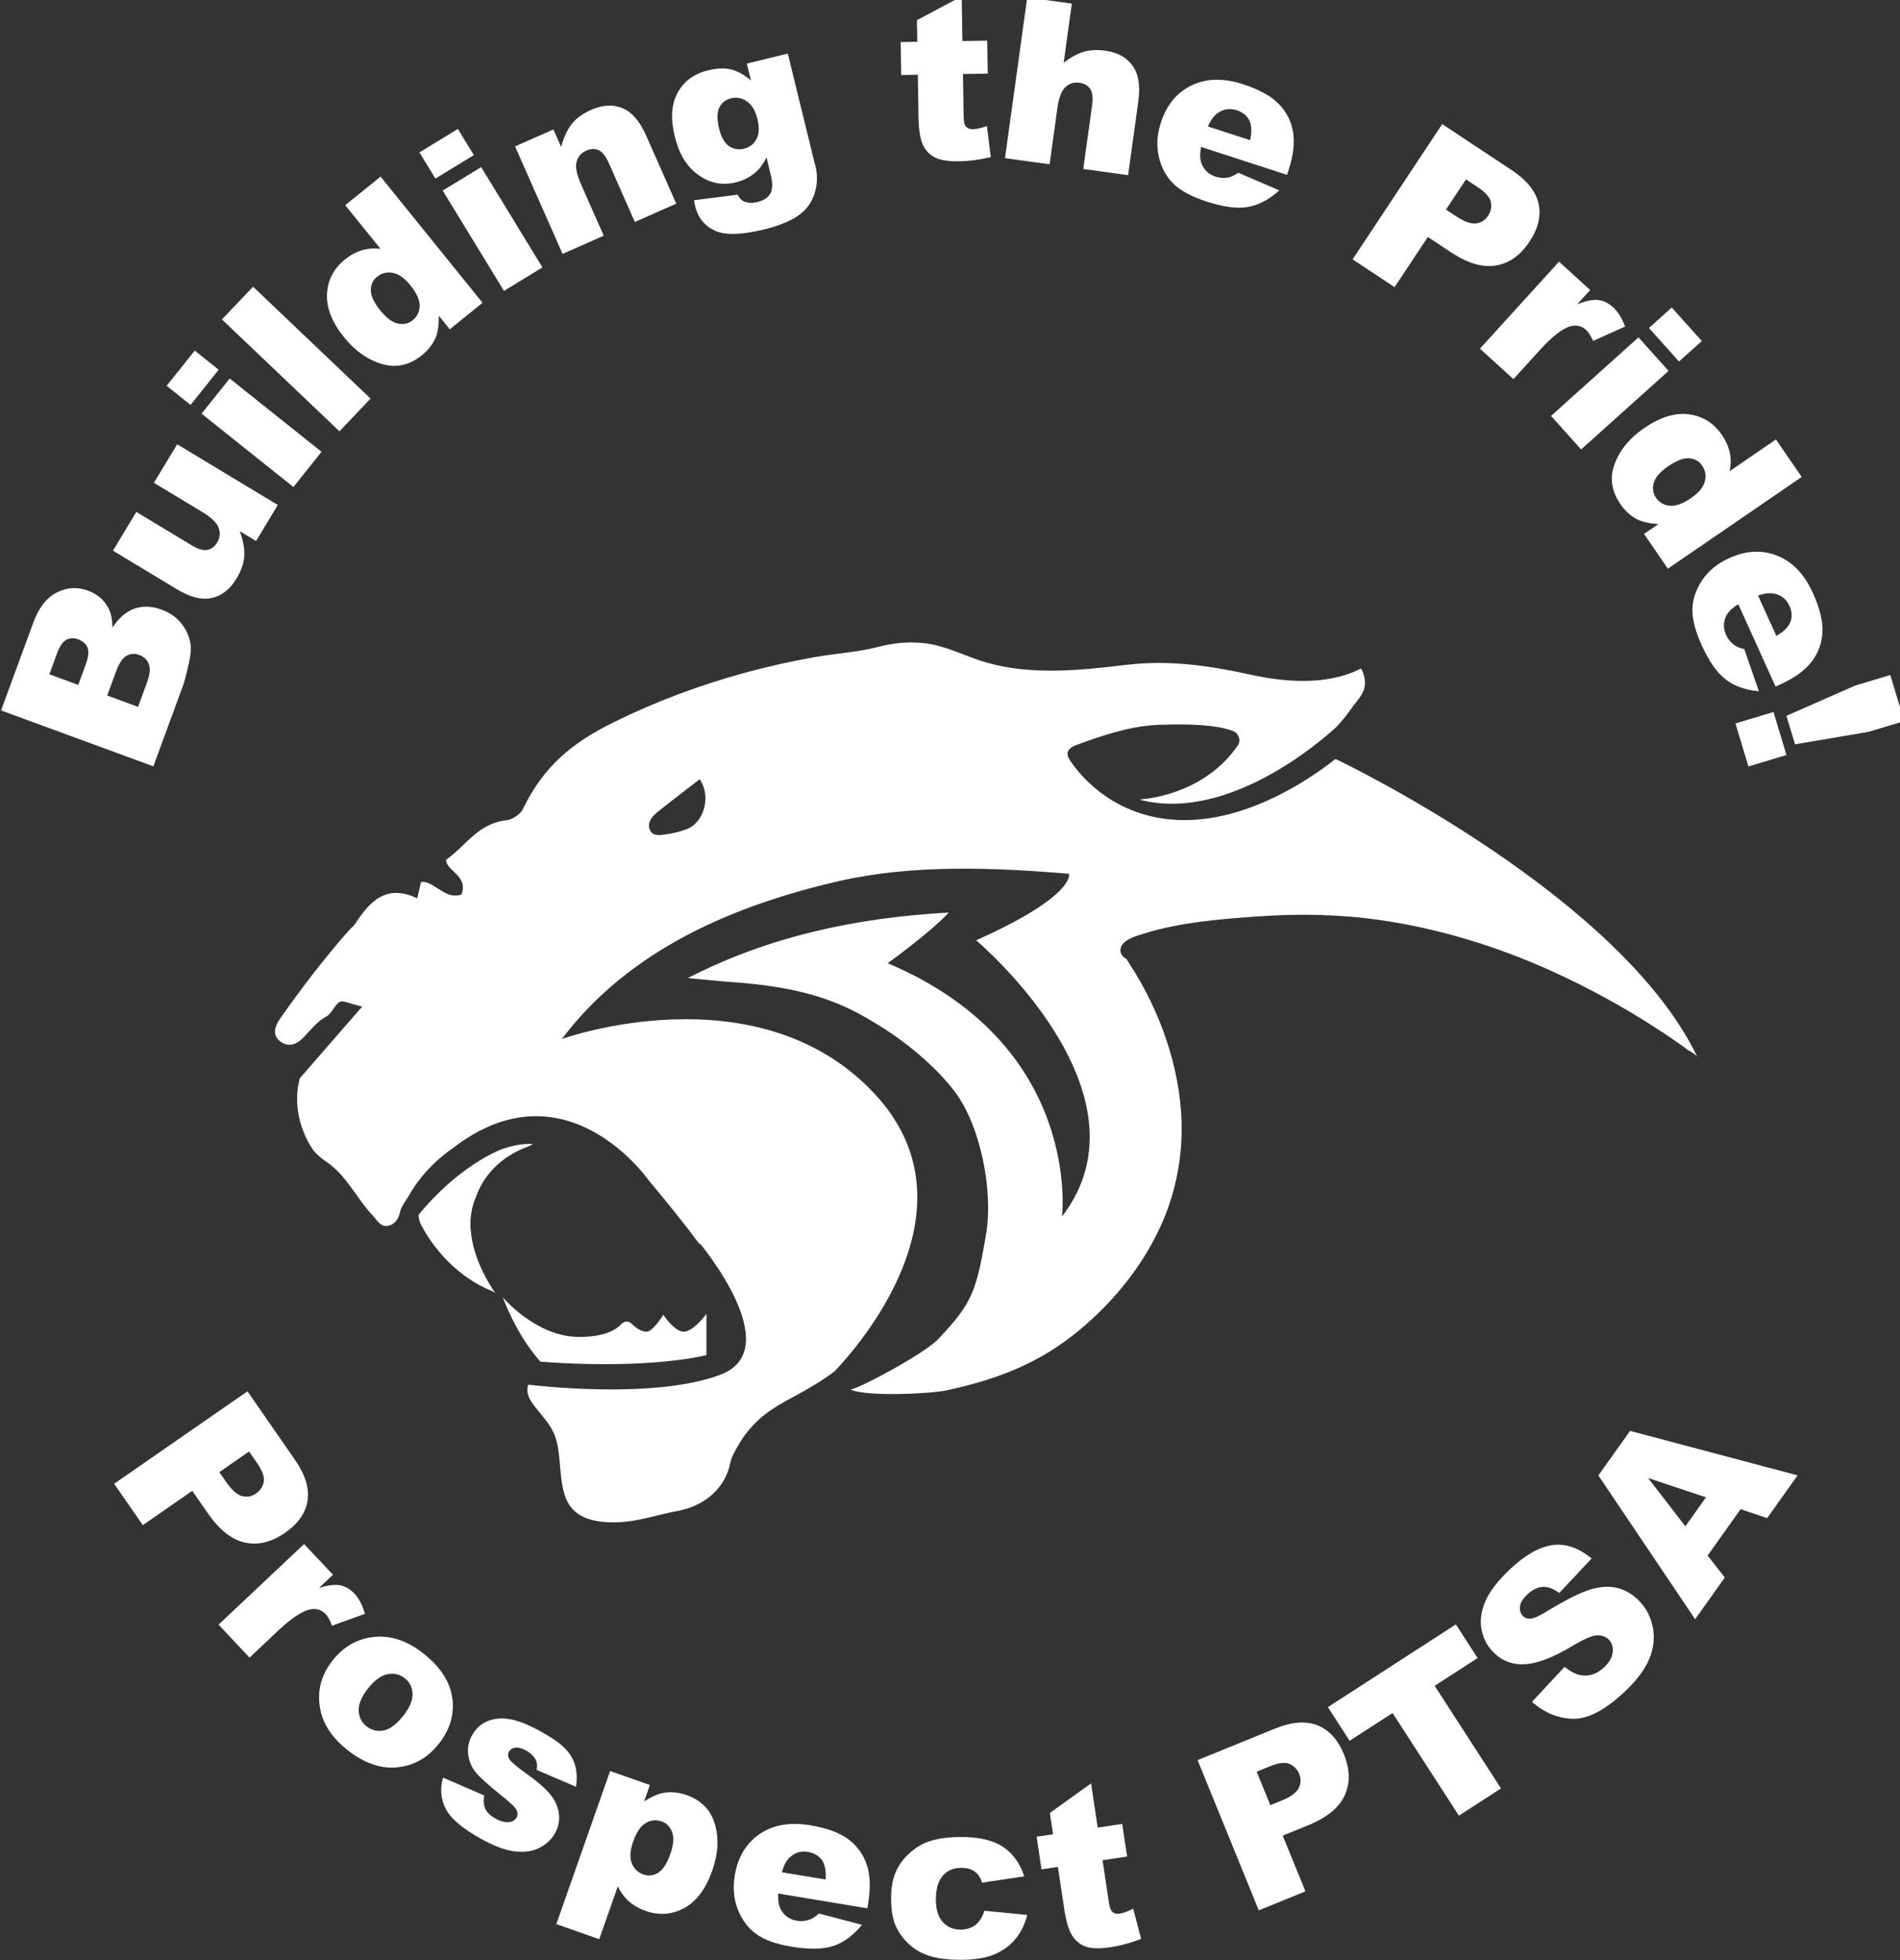 <?xml version="1.0" encoding="UTF-8" standalone="no"?>
<!-- Created with Inkscape (http://www.inkscape.org/) -->

<svg
   xmlns:dc="http://purl.org/dc/elements/1.1/"
   xmlns:cc="http://creativecommons.org/ns#"
   xmlns:rdf="http://www.w3.org/1999/02/22-rdf-syntax-ns#"
   xmlns:svg="http://www.w3.org/2000/svg"
   xmlns="http://www.w3.org/2000/svg"
   xmlns:sodipodi="http://sodipodi.sourceforge.net/DTD/sodipodi-0.dtd"
   xmlns:inkscape="http://www.inkscape.org/namespaces/inkscape"
   width="46.178mm"
   height="47.643mm"
   viewBox="0 0 46.178 47.643"
   version="1.1"
   id="svg1194"
   sodipodi:docname="prospect-ptsa.svg"
   inkscape:version="0.92.4 (5da689c313, 2019-01-14)">
  <rect x="0" y="0" width="46.178" height="47.643" fill="#333333" stroke="none"/>
  <defs
     id="defs1188">
    <clipPath
       id="clipPath1936"
       clipPathUnits="userSpaceOnUse">
      <rect
         y="375.444"
         x="189.971"
         height="144.727"
         width="123.825"
         id="rect1938"
         style="opacity:0.5;fill:#ff0000;stroke:none;stroke-width:1;stroke-linejoin:round" />
    </clipPath>
    <clipPath
       id="clipPath20"
       clipPathUnits="userSpaceOnUse">
      <path
         inkscape:connector-curvature="0"
         id="path18"
         d="M 0,612 H 792 V 0 H 0 Z" />
    </clipPath>
  </defs>
  <sodipodi:namedview
     id="base"
     pagecolor="#ffffff"
     bordercolor="#666666"
     borderopacity="1.0"
     inkscape:pageopacity="0.0"
     inkscape:pageshadow="2"
     inkscape:zoom="0.35"
     inkscape:cx="339.60636"
     inkscape:cy="100.71277"
     inkscape:document-units="mm"
     inkscape:current-layer="layer1"
     showgrid="false"
     inkscape:window-width="1216"
     inkscape:window-height="640"
     inkscape:window-x="3483"
     inkscape:window-y="212"
     inkscape:window-maximized="0"
     fit-margin-top="0"
     fit-margin-left="0"
     fit-margin-right="0"
     fit-margin-bottom="0" />
  <g
     inkscape:label="Layer 1"
     inkscape:groupmode="layer"
     id="layer1"
     transform="translate(-10.582,-29.742)">
    <g
       style="display:inline;opacity:1"
       id="g14"
       transform="matrix(0.099,0,0,-0.099,-5.469,83.808)">
      <g
         clip-path="url(#clipPath20)"
         id="g16"
         style="fill:#ffffff">
        <g
           transform="translate(284.994,263.867)"
           id="g22"
           style="fill:#ffffff">
          <path
             inkscape:connector-curvature="0"
             id="path24"
             style="fill:#ffffff;fill-opacity:1;fill-rule:nonzero;stroke:none"
             d="m 0,0 c -0.693,-0.268 -10.465,-4.21 -20.13,-16.018 0.036,-0.679 0.207,-1.401 0.492,-2.169 1.91,-3.694 7.267,-12.262 17.444,-16.479 0.141,-0.071 0.316,-0.126 0.45,-0.2 0.015,-0.007 0.028,-0.014 0.044,-0.02 v -0.012 c 0.178,-0.1 0.302,-0.231 0.467,-0.338 -1.121,1.561 -5.587,8.247 -6.076,15.704 l -0.065,-0.005 c 10e-4,0.144 0.022,0.269 0.025,0.412 -0.111,2.46 0.235,4.987 1.287,7.432 2.872,8.134 9.755,11.4 12.934,12.496 C 7.251,0.997 7.631,1.19 7.986,1.37 6.877,1.482 4.09,1.519 0,0" />
        </g>
        <g
           transform="translate(285.575,227.611)"
           id="g26"
           style="fill:#ffffff">
          <path
             inkscape:connector-curvature="0"
             id="path28"
             style="fill:#ffffff;fill-opacity:1;fill-rule:nonzero;stroke:none"
             d="m 0,0 c 0,0 3.277,-9.196 9.253,-15.804 23.12,-1.662 36.204,0.574 40.73,1.615 v 10.135 c 0,0 -3.2,-4.374 -5.546,-4.374 -2.347,0 -5.034,4.16 -5.034,4.16 0,0 -2.522,-4.16 -4.14,-4.16 -1.333,0 -2.73,1.056 -3.727,2.02 -0.69,0.667 -1.771,0.577 -2.423,-0.129 C 27.796,-7.965 24.87,-9.772 18.515,-9.708 8.062,-9.601 0,0 0,0" />
        </g>
        <g
           transform="translate(330.723,342.565)"
           id="g30"
           style="fill:#ffffff">
          <path
             inkscape:connector-curvature="0"
             id="path32"
             style="fill:#ffffff;fill-opacity:1;fill-rule:nonzero;stroke:none"
             d="m 0,0 c -1.597,-0.599 -3.293,-1.027 -4.981,-1.257 -1.508,-0.206 -3.482,-0.655 -4.145,1.262 -0.548,1.582 0.568,3.06 1.779,4.047 3.352,2.731 6.814,5.325 10.513,8.192 C 6.076,8.176 4.28,1.604 0,0 m 111.177,-37.123 c -0.771,1.347 -1.579,2.674 -2.441,3.966 -0.233,0.349 -0.584,1.153 -0.958,1.378 -1.241,0.746 -1.699,1.96 -0.972,3.229 0.956,1.672 3.901,2.426 5.55,2.942 8.833,2.762 18.882,3.55 28.074,4.194 10.036,0.704 20.161,0.509 30.124,-0.954 14.446,-2.122 28.517,-6.469 41.808,-12.485 9.033,-4.088 17.762,-8.876 26.072,-14.29 2.445,-1.592 4.859,-3.239 7.213,-4.965 0.581,-0.425 2.153,-1.192 2.478,-1.872 -18.711,39.18 -85.357,71.534 -88.71,73.143 -0.073,0.011 -0.147,0.02 -0.222,0.029 C 155.364,14.104 139.5,2.214 122.25,2.214 c -19.822,0 -28.405,15.087 -28.405,15.087 -0.754,1.295 -0.41,2.523 1.792,3.342 6.445,2.398 12.939,4.522 19.237,4.902 0.336,0.043 0.61,0.045 0.93,0.058 0.203,0.007 0.406,0.018 0.609,0.021 10.355,0.377 15.394,-0.582 17.78,-1.579 1.381,-0.576 1.927,-2.289 1.077,-3.52 C 127.538,9.336 114.721,7.584 111.606,7.32 c -0.098,-0.049 -0.195,-0.082 -0.293,-0.123 21.497,-5.498 44.244,14.271 48.125,17.841 1.272,1.363 2.484,2.795 3.57,4.369 2.021,2.928 5.078,5.044 2.554,10.05 -8.427,-4.351 -18.984,-3.317 -27.162,-1.528 -10.569,2.312 -20.157,3.649 -30.725,2.377 -11.286,-1.358 -23.279,-2.585 -34.354,0.671 -4.393,1.291 -8.519,3.448 -13.026,4.361 -4.276,0.867 -8.964,0.544 -13.168,-0.563 C 42.016,43.43 36.547,43.152 31.31,42.218 25.621,41.203 19.976,39.939 14.399,38.422 3.266,35.391 -7.603,31.348 -17.949,26.231 -28.119,21.202 -35.127,15.529 -40.356,4.683 c -0.434,-0.901 -2.457,-2.352 -3.778,-2.49 -7.145,-0.745 -9.917,-6.183 -14.938,-9.701 -0.009,-2.775 5.495,-3.864 3.778,-8.5 -0.413,-0.221 -0.846,-0.292 -1.288,-0.288 -3.301,-0.243 -5.864,3.71 -8.647,3.331 -0.276,-1.18 -0.547,-2.342 -0.94,-4.024 -7.523,3.615 -11.625,-0.692 -15.205,-6.224 -0.424,-0.655 -1.115,-1.129 -1.64,-1.725 -6.006,-6.835 -11.53,-14.041 -16.751,-21.493 -1.35,-1.927 -2.01,-3.932 -0.256,-5.493 1.857,-1.651 4.045,-1.192 5.873,0.717 1.789,1.871 3.485,4.075 5.695,5.226 1.576,0.82 2.405,3.998 4.062,3.682 0.029,0.026 0.163,-0.012 0.163,-0.012 0.08,-0.022 4.538,-1.269 4.538,-1.269 l -15.302,-17.584 c -2.39,-9.118 2.409,-16.407 3.385,-17.767 0.836,-0.935 1.761,-1.814 2.888,-2.555 5.226,-3.441 7.577,-9.091 11.641,-13.383 1.094,-1.156 1.89,-2.833 3.659,-2.533 1.595,0.27 2.632,1.534 2.999,3.273 0.326,1.547 1.399,2.747 2.166,4.096 2.825,4.964 6.762,8.971 11.264,12.033 2.967,2.282 5.847,3.914 8.633,5.095 0.402,0.19 0.806,0.367 1.222,0.514 14.71,5.566 26.406,-2.172 32.675,-8.094 0.146,-0.134 0.289,-0.271 0.432,-0.409 2.969,-2.878 4.606,-5.229 4.606,-5.229 4.306,-5.135 8.534,-10.338 12.527,-15.723 0.045,0.021 0.174,0.082 0.174,0.082 0,0 21.636,-25.904 4.949,-32.192 -16.34,-6.156 -45.903,-2.578 -47.133,-2.425 -0.613,-1.681 0.045,-3.395 1.457,-5.18 3.686,-4.659 5.284,-5.869 6.01,-11.469 1.085,-8.38 -0.33,-17.192 13.602,-17.157 5.567,0.013 10.393,1.856 15.571,2.796 6.491,1.179 11.801,5.461 13.021,12.096 0.265,1.448 2.495,5.164 3.336,6.291 3.479,4.665 6.698,6.732 11.908,9.527 3.561,1.912 7.077,3.919 10.276,6.356 5.453,5.687 36.078,40.01 9.849,68.142 -28.69,30.775 -76.775,13.464 -76.775,13.464 16.669,22.133 42.556,32.92 68.149,38.788 17.743,4.069 37.866,3.345 56.346,1.764 0,0 1.795,-5.353 -22.798,-16.323 0.009,-0.015 44.48,-37.372 21.08,-67.825 0,0 5.129,41.994 -42.796,62.19 0,0 10.433,7.507 15.015,12.448 -22.387,-1.244 -43.983,-5.737 -64.08,-16.092 l 9.142,-0.864 c 3.323,-0.214 6.629,-0.498 9.899,-0.935 7.901,-1.058 15.547,-2.977 22.744,-6.834 5.796,-3.107 11.222,-6.77 16.074,-11.109 0.201,-0.075 0.315,-0.236 0.458,-0.407 2.643,-2.41 5.157,-4.969 7.339,-7.895 6.266,-8.404 9.312,-24.262 7.599,-34.585 -2.414,-14.547 -3.573,-17.314 -11.785,-26.006 -3.539,-3.745 -20.673,-12.81 -21.608,-12.342 3.743,-1.875 19.751,-1.069 23.534,-0.263 7.138,1.524 13.617,3.471 19.718,6.417 4.382,2.117 8.568,4.747 12.661,8.106 8.879,7.285 16.382,16.58 20.901,27.186 3.237,7.595 4.751,15.831 4.535,24.079 -0.185,7.003 -1.571,13.947 -3.829,20.57 -1.691,4.965 -3.866,9.772 -6.471,14.324" />
        </g>
        <g
           transform="translate(198.188,378.479)"
           id="g34"
           style="fill:#ffffff">
          <path
             inkscape:connector-curvature="0"
             id="path36"
             style="fill:#ffffff;fill-opacity:1;fill-rule:nonzero;stroke:none"
             d="m 0,0 -2.16,-5.891 -7.575,2.78 2.15,5.866 c 0.743,2.022 1.599,3.315 2.567,3.877 0.97,0.561 2.007,0.638 3.112,0.233 C -0.715,6.428 0.082,5.671 0.489,4.596 0.893,3.521 0.733,1.99 0,0 m -15.007,4.526 -1.847,-5.026 -7.086,2.604 1.87,5.101 c 0.642,1.75 1.398,2.866 2.268,3.348 0.874,0.48 1.852,0.521 2.944,0.122 1.172,-0.43 1.937,-1.113 2.299,-2.047 0.363,-0.932 0.213,-2.3 -0.448,-4.102 M 8.916,-0.553 c 0.313,0.852 0.774,2.64 1.391,5.366 0.462,2.05 0.592,3.662 0.384,4.837 -0.326,1.895 -1.1,3.577 -2.313,5.046 -1.219,1.47 -2.794,2.559 -4.732,3.272 -2.382,0.872 -4.592,0.965 -6.63,0.277 -2.037,-0.691 -3.871,-2.26 -5.506,-4.71 0.041,1.992 -0.299,3.643 -1.019,4.947 -1.078,1.958 -2.718,3.342 -4.931,4.155 -2.636,0.967 -5.199,0.813 -7.694,-0.462 -2.491,-1.275 -4.401,-3.713 -5.723,-7.32 l -7.939,-21.627 37.39,-13.726 z" />
        </g>
        <g
           transform="translate(214.127,399.318)"
           id="g38"
           style="fill:#ffffff">
          <path
             inkscape:connector-curvature="0"
             id="path40"
             style="fill:#ffffff;fill-opacity:1;fill-rule:nonzero;stroke:none"
             d="m 0,0 c 2.454,0.542 4.465,2.113 6.036,4.719 1.183,1.954 1.825,3.813 1.939,5.574 0.108,1.764 -0.258,3.799 -1.105,6.111 l 3.998,-2.416 5.334,8.839 -24.701,14.91 -5.715,-9.466 11.887,-7.176 c 2.25,-1.356 3.591,-2.658 4.025,-3.903 0.431,-1.245 0.308,-2.434 -0.376,-3.566 -0.629,-1.04 -1.439,-1.648 -2.435,-1.83 -1.001,-0.181 -2.274,0.197 -3.827,1.133 L -18.525,21.127 -24.267,11.613 -8.54,2.124 C -5.298,0.168 -2.454,-0.541 0,0" />
        </g>
        <g
           transform="translate(234.169,426.556)"
           id="g42"
           style="fill:#ffffff">
          <path
             inkscape:connector-curvature="0"
             id="path44"
             style="fill:#ffffff;fill-opacity:1;fill-rule:nonzero;stroke:none"
             d="M 0,0 6.901,8.645 -15.654,26.642 -22.551,18 Z" />
        </g>
        <g
           transform="translate(215.82,455.352)"
           id="g46"
           style="fill:#ffffff">
          <path
             inkscape:connector-curvature="0"
             id="path48"
             style="fill:#ffffff;fill-opacity:1;fill-rule:nonzero;stroke:none"
             d="M 0,0 -5.882,4.693 -12.783,-3.949 -6.9,-8.645 Z" />
        </g>
        <g
           transform="translate(253.107,448.267)"
           id="g50"
           style="fill:#ffffff">
          <path
             inkscape:connector-curvature="0"
             id="path52"
             style="fill:#ffffff;fill-opacity:1;fill-rule:nonzero;stroke:none"
             d="M 0,0 -28.85,27.464 -36.493,19.436 -7.644,-8.029 Z" />
        </g>
        <g
           transform="translate(254.669,478.147)"
           id="g54"
           style="fill:#ffffff">
          <path
             inkscape:connector-curvature="0"
             id="path56"
             style="fill:#ffffff;fill-opacity:1;fill-rule:nonzero;stroke:none"
             d="M 0,0 C 1.141,0.921 2.437,1.252 3.885,0.989 5.33,0.725 6.766,-0.288 8.188,-2.049 9.759,-3.992 10.523,-5.692 10.487,-7.141 10.446,-8.592 9.881,-9.763 8.78,-10.65 7.752,-11.481 6.548,-11.753 5.157,-11.463 3.772,-11.176 2.341,-10.114 0.86,-8.282 -0.72,-6.324 -1.508,-4.657 -1.504,-3.278 -1.499,-1.902 -1.001,-0.808 0,0 m 1.236,-21.392 c 3.492,-1.023 6.765,-0.298 9.822,2.172 1.521,1.229 2.64,2.669 3.355,4.32 0.535,1.243 0.793,3.025 0.784,5.345 l 2.681,-3.319 8.051,6.507 L 0.896,24.616 -7.789,17.597 0.888,6.863 C -0.688,7.08 -2.205,6.974 -3.659,6.543 -5.117,6.111 -6.512,5.354 -7.853,4.274 c -2.748,-2.22 -4.215,-5.037 -4.405,-8.449 -0.185,-3.412 1.223,-6.978 4.225,-10.698 2.689,-3.324 5.778,-5.498 9.269,-6.519" />
        </g>
        <g
           transform="translate(285.859,474.707)"
           id="g58"
           style="fill:#ffffff">
          <path
             inkscape:connector-curvature="0"
             id="path60"
             style="fill:#ffffff;fill-opacity:1;fill-rule:nonzero;stroke:none"
             d="M 0,0 9.438,5.765 -5.602,30.39 -15.043,24.625 Z" />
        </g>
        <g
           transform="translate(278.456,508.041)"
           id="g62"
           style="fill:#ffffff">
          <path
             inkscape:connector-curvature="0"
             id="path64"
             style="fill:#ffffff;fill-opacity:1;fill-rule:nonzero;stroke:none"
             d="m 0,0 -3.922,6.423 -9.436,-5.762 3.92,-6.423 z" />
        </g>
        <g
           transform="translate(310.353,488.256)"
           id="g66"
           style="fill:#ffffff">
          <path
             inkscape:connector-curvature="0"
             id="path68"
             style="fill:#ffffff;fill-opacity:1;fill-rule:nonzero;stroke:none"
             d="m 0,0 -5.602,12.675 c -1.059,2.402 -1.418,4.234 -1.064,5.499 0.354,1.266 1.142,2.169 2.368,2.71 1.11,0.491 2.124,0.528 3.039,0.111 0.919,-0.416 1.743,-1.453 2.477,-3.108 L 7.63,3.374 17.796,7.866 10.379,24.641 c -1.535,3.477 -3.465,5.701 -5.783,6.665 -2.319,0.967 -4.877,0.831 -7.675,-0.407 -2.074,-0.915 -3.664,-2.07 -4.769,-3.46 -1.109,-1.39 -1.979,-3.276 -2.613,-5.653 l -1.897,4.299 -9.418,-4.164 11.664,-26.39 z" />
        </g>
        <g
           transform="translate(338.709,519.696)"
           id="g70"
           style="fill:#ffffff">
          <path
             inkscape:connector-curvature="0"
             id="path72"
             style="fill:#ffffff;fill-opacity:1;fill-rule:nonzero;stroke:none"
             d="M 0,0 C 0.575,1.193 1.549,1.958 2.921,2.296 4.293,2.631 5.588,2.375 6.802,1.526 8.02,0.675 8.876,-0.77 9.374,-2.81 9.877,-4.852 9.795,-6.489 9.139,-7.721 8.478,-8.955 7.481,-9.736 6.146,-10.064 4.737,-10.408 3.482,-10.198 2.382,-9.433 1.282,-8.667 0.48,-7.272 -0.014,-5.249 -0.579,-2.943 -0.57,-1.196 0,0 m -6.217,-15.664 c 3.107,-2.708 6.529,-3.604 10.279,-2.685 1.916,0.469 3.595,1.345 5.036,2.631 0.915,0.822 1.748,1.986 2.5,3.494 l 1.041,-4.25 c 0.503,-2.058 0.47,-3.593 -0.091,-4.608 -0.562,-1.014 -1.616,-1.711 -3.165,-2.092 -1.195,-0.292 -2.26,-0.262 -3.184,0.089 -0.634,0.235 -1.204,0.806 -1.702,1.709 l -10.719,-1.365 c 0.114,-0.607 0.213,-1.087 0.299,-1.438 0.694,-2.832 2.296,-4.836 4.814,-6.011 2.513,-1.173 6.588,-1.071 12.217,0.308 2.463,0.602 4.596,1.358 6.399,2.264 1.798,0.908 3.201,2.006 4.197,3.294 1.001,1.291 1.681,2.822 2.038,4.596 0.358,1.778 0.321,3.544 -0.108,5.303 l -0.331,1.234 -6.48,26.47 L 6.766,10.816 7.78,6.672 C 6.132,8.078 4.506,8.977 2.912,9.369 1.313,9.761 -0.575,9.69 -2.758,9.156 -6.172,8.321 -8.653,6.5 -10.202,3.697 c -1.553,-2.805 -1.793,-6.389 -0.725,-10.752 0.934,-3.818 2.505,-6.686 4.71,-8.609" />
        </g>
        <g
           transform="translate(383.376,527.705)"
           id="g74"
           style="fill:#ffffff">
          <path
             inkscape:connector-curvature="0"
             id="path76"
             style="fill:#ffffff;fill-opacity:1;fill-rule:nonzero;stroke:none"
             d="m 0,0 4.076,0.065 0.162,-10.148 c 0.05,-3.219 0.404,-5.542 1.051,-6.971 0.648,-1.428 1.631,-2.484 2.943,-3.167 1.319,-0.684 3.352,-1.006 6.105,-0.96 2.373,0.038 4.925,0.378 7.645,1.021 l -0.936,7.619 c -1.459,-0.494 -2.598,-0.748 -3.412,-0.761 -0.906,-0.013 -1.545,0.283 -1.916,0.892 -0.244,0.392 -0.376,1.204 -0.394,2.434 L 15.156,0.245 21.245,0.344 21.113,8.438 15.025,8.341 14.849,19.315 3.858,13.458 3.944,8.16 -0.131,8.094 Z" />
        </g>
        <g
           transform="translate(421.706,519.506)"
           id="g78"
           style="fill:#ffffff">
          <path
             inkscape:connector-curvature="0"
             id="path80"
             style="fill:#ffffff;fill-opacity:1;fill-rule:nonzero;stroke:none"
             d="M 0,0 C 0.362,2.602 1.023,4.347 1.987,5.237 2.952,6.129 4.098,6.482 5.425,6.299 6.629,6.131 7.508,5.631 8.069,4.793 8.631,3.958 8.789,2.643 8.54,0.849 L 6.366,-14.869 17.37,-16.392 19.884,1.775 c 0.52,3.749 0.05,6.65 -1.413,8.699 -1.463,2.049 -3.686,3.278 -6.661,3.691 C 9.799,14.443 8.011,14.353 6.448,13.891 4.886,13.431 3.251,12.532 1.549,11.196 L 3.56,25.73 -7.395,27.245 -12.852,-12.21 -1.897,-13.725 Z" />
        </g>
        <g
           transform="translate(461.084,518.374)"
           id="g82"
           style="fill:#ffffff">
          <path
             inkscape:connector-curvature="0"
             id="path84"
             style="fill:#ffffff;fill-opacity:1;fill-rule:nonzero;stroke:none"
             d="M 0,0 C 1.431,1 2.984,1.231 4.655,0.688 6.1,0.22 7.123,-0.6 7.726,-1.766 8.327,-2.932 8.404,-4.567 7.951,-6.666 L -2.414,-3.301 C -1.707,-1.721 -0.906,-0.621 0,0 m -10.846,-17.402 c 1.748,-1.703 4.443,-3.143 8.079,-4.325 4.184,-1.358 7.594,-1.802 10.22,-1.334 2.631,0.472 5.186,1.828 7.662,4.069 l -10.048,4.32 c -0.923,-0.613 -1.725,-0.992 -2.4,-1.134 -1.096,-0.215 -2.164,-0.154 -3.197,0.181 -1.635,0.532 -2.771,1.556 -3.401,3.075 -0.453,1.062 -0.503,2.467 -0.144,4.218 l 21.088,-6.847 0.384,1.189 c 1.178,3.618 1.536,6.747 1.079,9.391 C 18.018,-1.957 16.85,0.328 14.961,2.255 13.073,4.182 10.166,5.785 6.235,7.06 1.395,8.631 -2.83,8.536 -6.439,6.776 -10.049,5.015 -12.548,1.99 -13.942,-2.3 c -0.979,-3.016 -1.146,-5.86 -0.498,-8.536 0.642,-2.677 1.842,-4.866 3.594,-6.566" />
        </g>
        <g
           transform="translate(522.025,502.077)"
           id="g86"
           style="fill:#ffffff">
          <path
             inkscape:connector-curvature="0"
             id="path88"
             style="fill:#ffffff;fill-opacity:1;fill-rule:nonzero;stroke:none"
             d="m 0,0 2.921,-1.936 c 1.915,-1.27 2.984,-2.5 3.197,-3.684 0.213,-1.184 -0.023,-2.297 -0.711,-3.339 -0.711,-1.073 -1.694,-1.687 -2.953,-1.843 -1.254,-0.159 -2.871,0.419 -4.85,1.73 l -2.512,1.666 z m -9.364,-14.133 5.615,-3.722 c 4.139,-2.742 7.838,-3.835 11.107,-3.283 3.265,0.55 6.009,2.502 8.229,5.855 2.164,3.262 2.902,6.389 2.223,9.38 -0.679,2.993 -2.875,5.719 -6.589,8.181 l -17.058,11.3 -21.998,-33.206 10.306,-6.826 z" />
        </g>
        <g
           transform="translate(533.677,453.051)"
           id="g90"
           style="fill:#ffffff">
          <path
             inkscape:connector-curvature="0"
             id="path92"
             style="fill:#ffffff;fill-opacity:1;fill-rule:nonzero;stroke:none"
             d="m 0,0 6.507,7.157 c 3.106,3.419 5.647,5.368 7.626,5.846 1.389,0.349 2.626,0.036 3.699,-0.938 0.562,-0.511 1.142,-1.408 1.744,-2.687 l 7.829,3.53 c -0.752,2.053 -1.729,3.629 -2.934,4.725 -1.155,1.048 -2.382,1.641 -3.682,1.786 -1.304,0.143 -3.011,-0.208 -5.126,-1.052 l 3.179,3.498 -7.657,6.962 L -8.224,7.474 Z" />
        </g>
        <g
           transform="translate(550.291,435.785)"
           id="g94"
           style="fill:#ffffff">
          <path
             inkscape:connector-curvature="0"
             id="path96"
             style="fill:#ffffff;fill-opacity:1;fill-rule:nonzero;stroke:none"
             d="M 0,0 21.469,19.279 14.078,27.507 -7.391,8.228 Z" />
        </g>
        <g
           transform="translate(579.924,462.4)"
           id="g98"
           style="fill:#ffffff">
          <path
             inkscape:connector-curvature="0"
             id="path100"
             style="fill:#ffffff;fill-opacity:1;fill-rule:nonzero;stroke:none"
             d="m 0,0 -7.386,8.226 -5.601,-5.029 7.39,-8.226 z" />
        </g>
        <g
           transform="translate(579.974,431.854)"
           id="g102"
           style="fill:#ffffff">
          <path
             inkscape:connector-curvature="0"
             id="path104"
             style="fill:#ffffff;fill-opacity:1;fill-rule:nonzero;stroke:none"
             d="M 0,0 C 0.829,-1.209 1.056,-2.525 0.68,-3.947 0.304,-5.369 -0.819,-6.72 -2.685,-8 c -2.065,-1.415 -3.817,-2.044 -5.262,-1.892 -1.44,0.151 -2.563,0.81 -3.36,1.976 -0.752,1.092 -0.923,2.314 -0.53,3.675 0.399,1.359 1.567,2.703 3.51,4.035 2.078,1.424 3.804,2.078 5.176,1.967 C -1.779,1.648 -0.729,1.062 0,0 m -14.196,9.176 c -3.528,-2.418 -5.937,-5.325 -7.232,-8.726 -1.29,-3.4 -0.824,-6.722 1.4,-9.964 1.104,-1.612 2.45,-2.841 4.039,-3.686 1.2,-0.627 2.957,-1.026 5.271,-1.198 l -3.518,-2.411 5.85,-8.538 L 24.467,-2.826 18.154,6.385 6.771,-1.42 c 0.338,1.553 0.352,3.07 0.036,4.558 -0.313,1.485 -0.96,2.937 -1.93,4.356 -2.001,2.914 -4.691,4.599 -8.078,5.054 -3.388,0.457 -7.055,-0.668 -10.995,-3.372" />
        </g>
        <g
           transform="translate(601.688,393.468)"
           id="g106"
           style="fill:#ffffff">
          <path
             inkscape:connector-curvature="0"
             id="path108"
             style="fill:#ffffff;fill-opacity:1;fill-rule:nonzero;stroke:none"
             d="m 0,0 c -0.458,-1.229 -1.617,-2.387 -3.474,-3.464 l -4.492,9.925 c 1.644,0.544 2.998,0.691 4.067,0.437 1.703,-0.38 2.92,-1.372 3.645,-2.972 C 0.371,2.54 0.457,1.231 0,0 m -3.229,16.225 c -3.732,1.481 -7.653,1.293 -11.76,-0.569 -2.889,-1.306 -5.104,-3.099 -6.648,-5.377 -1.544,-2.28 -2.354,-4.639 -2.431,-7.082 -0.078,-2.441 0.67,-5.403 2.246,-8.883 1.815,-4.012 3.781,-6.828 5.9,-8.454 2.114,-1.626 4.841,-2.601 8.169,-2.925 l -3.577,10.34 c -1.078,0.27 -1.898,0.605 -2.454,1.008 -0.902,0.668 -1.571,1.494 -2.02,2.486 -0.711,1.566 -0.716,3.095 -0.018,4.585 0.479,1.05 1.485,2.033 3.02,2.948 l 9.143,-20.199 1.137,0.514 c 3.463,1.569 6.022,3.412 7.666,5.529 1.648,2.117 2.549,4.522 2.699,7.216 0.153,2.695 -0.621,5.921 -2.323,9.684 -2.102,4.637 -5.018,7.696 -8.749,9.179" />
        </g>
        <g
           transform="translate(626.194,380.406)"
           id="g110"
           style="fill:#ffffff">
          <path
             inkscape:connector-curvature="0"
             id="path112"
             style="fill:#ffffff;fill-opacity:1;fill-rule:nonzero;stroke:none"
             d="m 0,0 -8.69,-2.622 -16.809,-7.399 2.11,-6.996 18.114,3.081 8.689,2.62 z" />
        </g>
        <g
           transform="translate(588.179,368.51)"
           id="g114"
           style="fill:#ffffff">
          <path
             inkscape:connector-curvature="0"
             id="path116"
             style="fill:#ffffff;fill-opacity:1;fill-rule:nonzero;stroke:none"
             d="m 0,0 3.188,-10.56 9.337,2.817 -3.187,10.56 z" />
        </g>
        <g
           transform="translate(217.691,182.237)"
           id="g118"
           style="fill:#ffffff">
          <path
             inkscape:connector-curvature="0"
             id="path120"
             style="fill:#ffffff;fill-opacity:1;fill-rule:nonzero;stroke:none"
             d="M 0,0 -1.722,2.477 5.583,7.54 7.58,4.659 C 8.889,2.771 9.423,1.236 9.183,0.055 8.943,-1.128 8.309,-2.074 7.285,-2.785 6.226,-3.519 5.085,-3.723 3.862,-3.405 2.64,-3.084 1.349,-1.952 0,0 m 14.399,-12.43 c 3.215,2.228 5.063,4.859 5.543,7.888 0.476,3.034 -0.557,6.381 -3.092,10.039 L 5.193,22.311 -27.541,-0.381 l 7.041,-10.156 12.149,8.418 3.835,-5.538 c 2.831,-4.075 5.865,-6.467 9.103,-7.164 3.237,-0.698 6.507,0.099 9.812,2.391" />
        </g>
        <g
           transform="translate(243.638,147.012)"
           id="g122"
           style="fill:#ffffff">
          <path
             inkscape:connector-curvature="0"
             id="path124"
             style="fill:#ffffff;fill-opacity:1;fill-rule:nonzero;stroke:none"
             d="M 0,0 8.083,2.912 C 7.494,5.018 6.639,6.666 5.521,7.853 4.451,8.984 3.274,9.673 1.988,9.917 0.702,10.161 -1.027,9.944 -3.201,9.265 l 3.441,3.242 -7.095,7.535 -21.002,-19.788 7.616,-8.088 7.042,6.634 C -9.84,1.965 -7.154,3.713 -5.144,4.035 -3.727,4.274 -2.521,3.867 -1.53,2.813 -1.005,2.26 -0.498,1.322 0,0" />
        </g>
        <g
           transform="translate(261.162,124.928)"
           id="g126"
           style="fill:#ffffff">
          <path
             inkscape:connector-curvature="0"
             id="path128"
             style="fill:#ffffff;fill-opacity:1;fill-rule:nonzero;stroke:none"
             d="m 0,0 c -1.661,-2.102 -3.27,-3.315 -4.827,-3.632 -1.553,-0.317 -2.957,0.018 -4.206,1.005 -1.241,0.974 -1.884,2.269 -1.939,3.881 -0.054,1.612 0.716,3.428 2.31,5.447 1.571,1.988 3.151,3.148 4.745,3.469 1.595,0.321 3.025,-0.014 4.289,-1.014 C 1.567,8.214 2.192,6.941 2.242,5.343 2.296,3.744 1.549,1.965 0,0 m 4.959,15.229 c -3.967,3.132 -8.002,4.496 -12.1,4.097 -4.098,-0.398 -7.512,-2.323 -10.238,-5.778 -2.93,-3.708 -3.922,-7.797 -2.971,-12.263 0.788,-3.622 3.002,-6.869 6.643,-9.744 4.08,-3.22 8.151,-4.633 12.218,-4.229 4.066,0.398 7.475,2.34 10.224,5.828 2.451,3.096 3.578,6.438 3.388,10.029 -0.24,4.461 -2.632,8.477 -7.164,12.06" />
        </g>
        <g
           transform="translate(297.275,105.523)"
           id="g130"
           style="fill:#ffffff">
          <path
             inkscape:connector-curvature="0"
             id="path132"
             style="fill:#ffffff;fill-opacity:1;fill-rule:nonzero;stroke:none"
             d="m 0,0 c -1.209,1.518 -3.328,3.342 -6.344,5.484 -1.988,1.422 -3.211,2.468 -3.673,3.138 -0.457,0.666 -0.515,1.309 -0.176,1.925 0.303,0.552 0.815,0.888 1.526,1 0.716,0.113 1.621,-0.131 2.713,-0.737 1.082,-0.594 1.86,-1.355 2.341,-2.283 0.343,-0.684 0.416,-1.499 0.208,-2.441 L 6.276,1.93 c 0.277,2.001 0.2,3.749 -0.226,5.243 -0.426,1.499 -1.232,2.871 -2.413,4.125 -1.183,1.25 -3.28,2.704 -6.295,4.365 -2.858,1.576 -5.293,2.532 -7.322,2.876 -2.024,0.34 -3.854,0.177 -5.484,-0.498 -1.63,-0.67 -2.902,-1.839 -3.822,-3.501 -0.838,-1.521 -1.137,-3.124 -0.897,-4.804 0.241,-1.684 0.879,-3.138 1.916,-4.356 1.033,-1.223 3.066,-3.052 6.109,-5.493 2.033,-1.635 3.237,-2.735 3.613,-3.292 0.521,-0.779 0.589,-1.522 0.204,-2.219 -0.34,-0.616 -0.901,-0.978 -1.684,-1.082 -1.019,-0.163 -2.178,0.113 -3.478,0.833 -1.191,0.656 -2.006,1.427 -2.45,2.31 -0.443,0.887 -0.548,2.01 -0.317,3.369 l -10.112,4.392 c -0.778,-2.73 -0.556,-5.294 0.68,-7.694 1.231,-2.395 4.156,-4.863 8.771,-7.408 3.269,-1.802 6.077,-2.817 8.422,-3.047 2.346,-0.227 4.338,0.103 5.978,1.001 1.639,0.891 2.862,2.069 3.668,3.527 0.792,1.44 1.104,2.993 0.937,4.654 C 1.906,-3.102 1.214,-1.513 0,0" />
        </g>
        <g
           transform="translate(326.714,91.011)"
           id="g134"
           style="fill:#ffffff">
          <path
             inkscape:connector-curvature="0"
             id="path136"
             style="fill:#ffffff;fill-opacity:1;fill-rule:nonzero;stroke:none"
             d="m 0,0 c -0.842,-2.396 -1.848,-3.944 -3.016,-4.66 -1.172,-0.711 -2.364,-0.851 -3.577,-0.426 -1.386,0.485 -2.345,1.409 -2.889,2.772 -0.539,1.358 -0.43,3.115 0.326,5.271 0.824,2.341 1.861,3.876 3.12,4.605 1.254,0.729 2.545,0.861 3.881,0.394 C -0.929,7.521 -0.068,6.639 0.426,5.307 0.915,3.971 0.774,2.2 0,0 m 3.944,14.422 c -1.842,0.648 -3.668,0.838 -5.47,0.571 -1.34,-0.204 -2.98,-0.915 -4.927,-2.129 l 1.418,4.022 -9.768,3.432 -13.205,-37.58 10.538,-3.7 4.565,12.996 c 0.665,-1.444 1.561,-2.671 2.694,-3.681 1.132,-1.014 2.499,-1.802 4.107,-2.369 3.315,-1.163 6.48,-0.932 9.487,0.689 3.007,1.621 5.306,4.696 6.896,9.224 1.44,4.103 1.658,7.893 0.643,11.379 -1.01,3.483 -3.337,5.865 -6.978,7.146" />
        </g>
        <g
           transform="translate(354.078,86.474)"
           id="g138"
           style="fill:#ffffff">
          <path
             inkscape:connector-curvature="0"
             id="path140"
             style="fill:#ffffff;fill-opacity:1;fill-rule:nonzero;stroke:none"
             d="M 0,0 C 0.457,1.666 1.092,2.875 1.893,3.622 3.156,4.827 4.655,5.284 6.39,4.999 7.893,4.75 9.025,4.093 9.795,3.029 10.564,1.965 10.882,0.361 10.746,-1.78 Z m 16.348,8.087 c -2.157,1.621 -5.267,2.771 -9.342,3.446 -5.023,0.833 -9.184,0.109 -12.494,-2.169 -3.306,-2.282 -5.325,-5.647 -6.064,-10.093 -0.515,-3.129 -0.258,-5.969 0.78,-8.518 1.037,-2.55 2.548,-4.533 4.532,-5.955 1.988,-1.422 4.868,-2.445 8.636,-3.07 4.342,-0.72 7.779,-0.652 10.306,0.209 2.531,0.855 4.855,2.576 6.969,5.162 l -10.582,2.775 c -0.82,-0.747 -1.554,-1.24 -2.201,-1.48 -1.055,-0.376 -2.115,-0.476 -3.188,-0.299 -1.698,0.28 -2.971,1.128 -3.822,2.531 -0.607,0.982 -0.865,2.368 -0.77,4.152 l 21.871,-3.627 0.205,1.237 c 0.62,3.749 0.506,6.901 -0.335,9.445 -0.847,2.545 -2.346,4.628 -4.501,6.254" />
        </g>
        <g
           transform="translate(401.621,73.567)"
           id="g142"
           style="fill:#ffffff">
          <path
             inkscape:connector-curvature="0"
             id="path144"
             style="fill:#ffffff;fill-opacity:1;fill-rule:nonzero;stroke:none"
             d="m 0,0 c -0.974,-0.761 -2.188,-1.15 -3.637,-1.173 -1.738,-0.027 -3.178,0.562 -4.32,1.776 -1.146,1.209 -1.733,2.998 -1.774,5.366 -0.041,2.658 0.493,4.65 1.602,5.981 1.109,1.327 2.581,2.006 4.411,2.038 1.448,0.023 2.609,-0.271 3.478,-0.883 0.871,-0.611 1.482,-1.526 1.827,-2.753 l 10.383,1.553 c -1.05,3.224 -2.825,5.66 -5.321,7.304 -2.5,1.644 -6.104,2.428 -10.815,2.354 -3.369,-0.058 -6.123,-0.542 -8.265,-1.466 -1.349,-0.584 -2.658,-1.458 -3.925,-2.626 -1.268,-1.173 -2.26,-2.487 -2.98,-3.945 -0.982,-1.992 -1.449,-4.469 -1.399,-7.435 0.045,-2.844 0.498,-5.117 1.358,-6.82 0.86,-1.708 2.038,-3.183 3.523,-4.438 1.49,-1.249 3.256,-2.146 5.302,-2.681 2.047,-0.538 4.602,-0.783 7.662,-0.733 3.172,0.055 5.777,0.539 7.819,1.458 2.038,0.924 3.709,2.196 5.004,3.817 1.295,1.626 2.218,3.537 2.761,5.738 L 2.162,3.46 C 1.695,1.911 0.976,0.757 0,0" />
        </g>
        <g
           transform="translate(437.053,76.33)"
           id="g146"
           style="fill:#ffffff">
          <path
             inkscape:connector-curvature="0"
             id="path148"
             style="fill:#ffffff;fill-opacity:1;fill-rule:nonzero;stroke:none"
             d="M 0,0 C -0.897,-0.132 -1.572,0.077 -2.021,0.629 -2.31,0.991 -2.55,1.774 -2.731,2.993 l -1.512,10.111 6.022,0.897 -1.2,8.011 -6.017,-0.902 -1.626,10.855 -10.122,-7.254 0.784,-5.239 -4.03,-0.603 1.196,-8.011 4.03,0.603 1.503,-10.035 c 0.475,-3.183 1.128,-5.443 1.961,-6.775 0.828,-1.326 1.942,-2.245 3.337,-2.748 1.394,-0.507 3.451,-0.557 6.176,-0.149 2.346,0.353 4.828,1.027 7.445,2.024 L 3.278,1.204 C 1.896,0.521 0.806,0.122 0,0" />
        </g>
        <g
           transform="translate(480.949,107.113)"
           id="g150"
           style="fill:#ffffff">
          <path
             inkscape:connector-curvature="0"
             id="path152"
             style="fill:#ffffff;fill-opacity:1;fill-rule:nonzero;stroke:none"
             d="m 0,0 c -0.579,-1.123 -1.965,-2.133 -4.166,-3.029 l -2.789,-1.137 -3.352,8.228 3.244,1.322 C -4.931,6.253 -3.319,6.439 -2.219,5.95 -1.118,5.456 -0.33,4.632 0.141,3.478 0.625,2.286 0.58,1.127 0,0 m 4.61,15.445 c -2.857,1.128 -6.348,0.852 -10.474,-0.833 l -18.947,-7.716 15.021,-36.887 11.452,4.664 -5.574,13.689 6.24,2.54 c 4.596,1.87 7.585,4.312 8.97,7.323 1.386,3.006 1.322,6.376 -0.194,10.098 -1.477,3.622 -3.641,5.999 -6.494,7.122" />
        </g>
        <g
           transform="translate(524.878,139.065)"
           id="g154"
           style="fill:#ffffff">
          <path
             inkscape:connector-curvature="0"
             id="path156"
             style="fill:#ffffff;fill-opacity:1;fill-rule:nonzero;stroke:none"
             d="m 0,0 -5.339,8.26 -31.417,-20.31 5.339,-8.26 10.542,6.816 16.283,-25.191 10.334,6.679 -16.283,25.192 z" />
        </g>
        <g
           transform="translate(564.601,153.039)"
           id="g158"
           style="fill:#ffffff">
          <path
             inkscape:connector-curvature="0"
             id="path160"
             style="fill:#ffffff;fill-opacity:1;fill-rule:nonzero;stroke:none"
             d="m 0,0 c -1.499,1.576 -3.233,2.636 -5.212,3.179 -1.979,0.548 -4.221,0.448 -6.725,-0.294 -2.503,-0.743 -6.108,-2.545 -10.809,-5.407 -1.888,-1.168 -3.224,-1.762 -4.003,-1.78 -0.783,-0.041 -1.395,0.167 -1.829,0.625 -0.598,0.634 -0.847,1.417 -0.738,2.355 0.108,0.937 0.683,1.901 1.72,2.884 1.259,1.2 2.528,1.843 3.809,1.929 1.276,0.091 2.644,-0.412 4.102,-1.499 l 7.948,8.478 c -3.215,2.648 -6.44,3.74 -9.682,3.273 -3.237,-0.471 -6.706,-2.454 -10.396,-5.959 -3.007,-2.853 -5.018,-5.479 -6.028,-7.875 -1.014,-2.395 -1.322,-4.659 -0.928,-6.797 0.394,-2.137 1.294,-3.948 2.703,-5.433 2.142,-2.26 4.751,-3.32 7.816,-3.184 3.052,0.127 6.951,1.608 11.701,4.442 2.894,1.744 4.945,2.631 6.163,2.663 1.218,0.036 2.183,-0.327 2.894,-1.074 0.747,-0.788 1.059,-1.806 0.936,-3.06 -0.122,-1.25 -0.819,-2.482 -2.091,-3.691 -1.707,-1.621 -3.578,-2.287 -5.606,-1.988 -1.25,0.186 -2.622,0.883 -4.116,2.088 l -7.988,-8.595 c 3.015,-2.68 6.367,-4.066 10.057,-4.166 3.686,-0.095 7.988,2.187 12.901,6.851 2.798,2.658 4.732,5.263 5.805,7.816 1.074,2.554 1.381,5.099 0.919,7.635 C 2.866,-4.049 1.757,-1.853 0,0" />
        </g>
        <g
           transform="translate(580.952,178.528)"
           id="g162"
           style="fill:#ffffff">
          <path
             inkscape:connector-curvature="0"
             id="path164"
             style="fill:#ffffff;fill-opacity:1;fill-rule:nonzero;stroke:none"
             d="M 0,0 -5.072,-7.123 -14.21,4.728 Z m -26.427,5.371 23.755,-35.298 7.291,10.234 -4.225,5.397 8.105,11.38 6.512,-2.191 7.476,10.496 -41.126,10.918 z" />
        </g>
      </g>
    </g>
  </g>
</svg>
